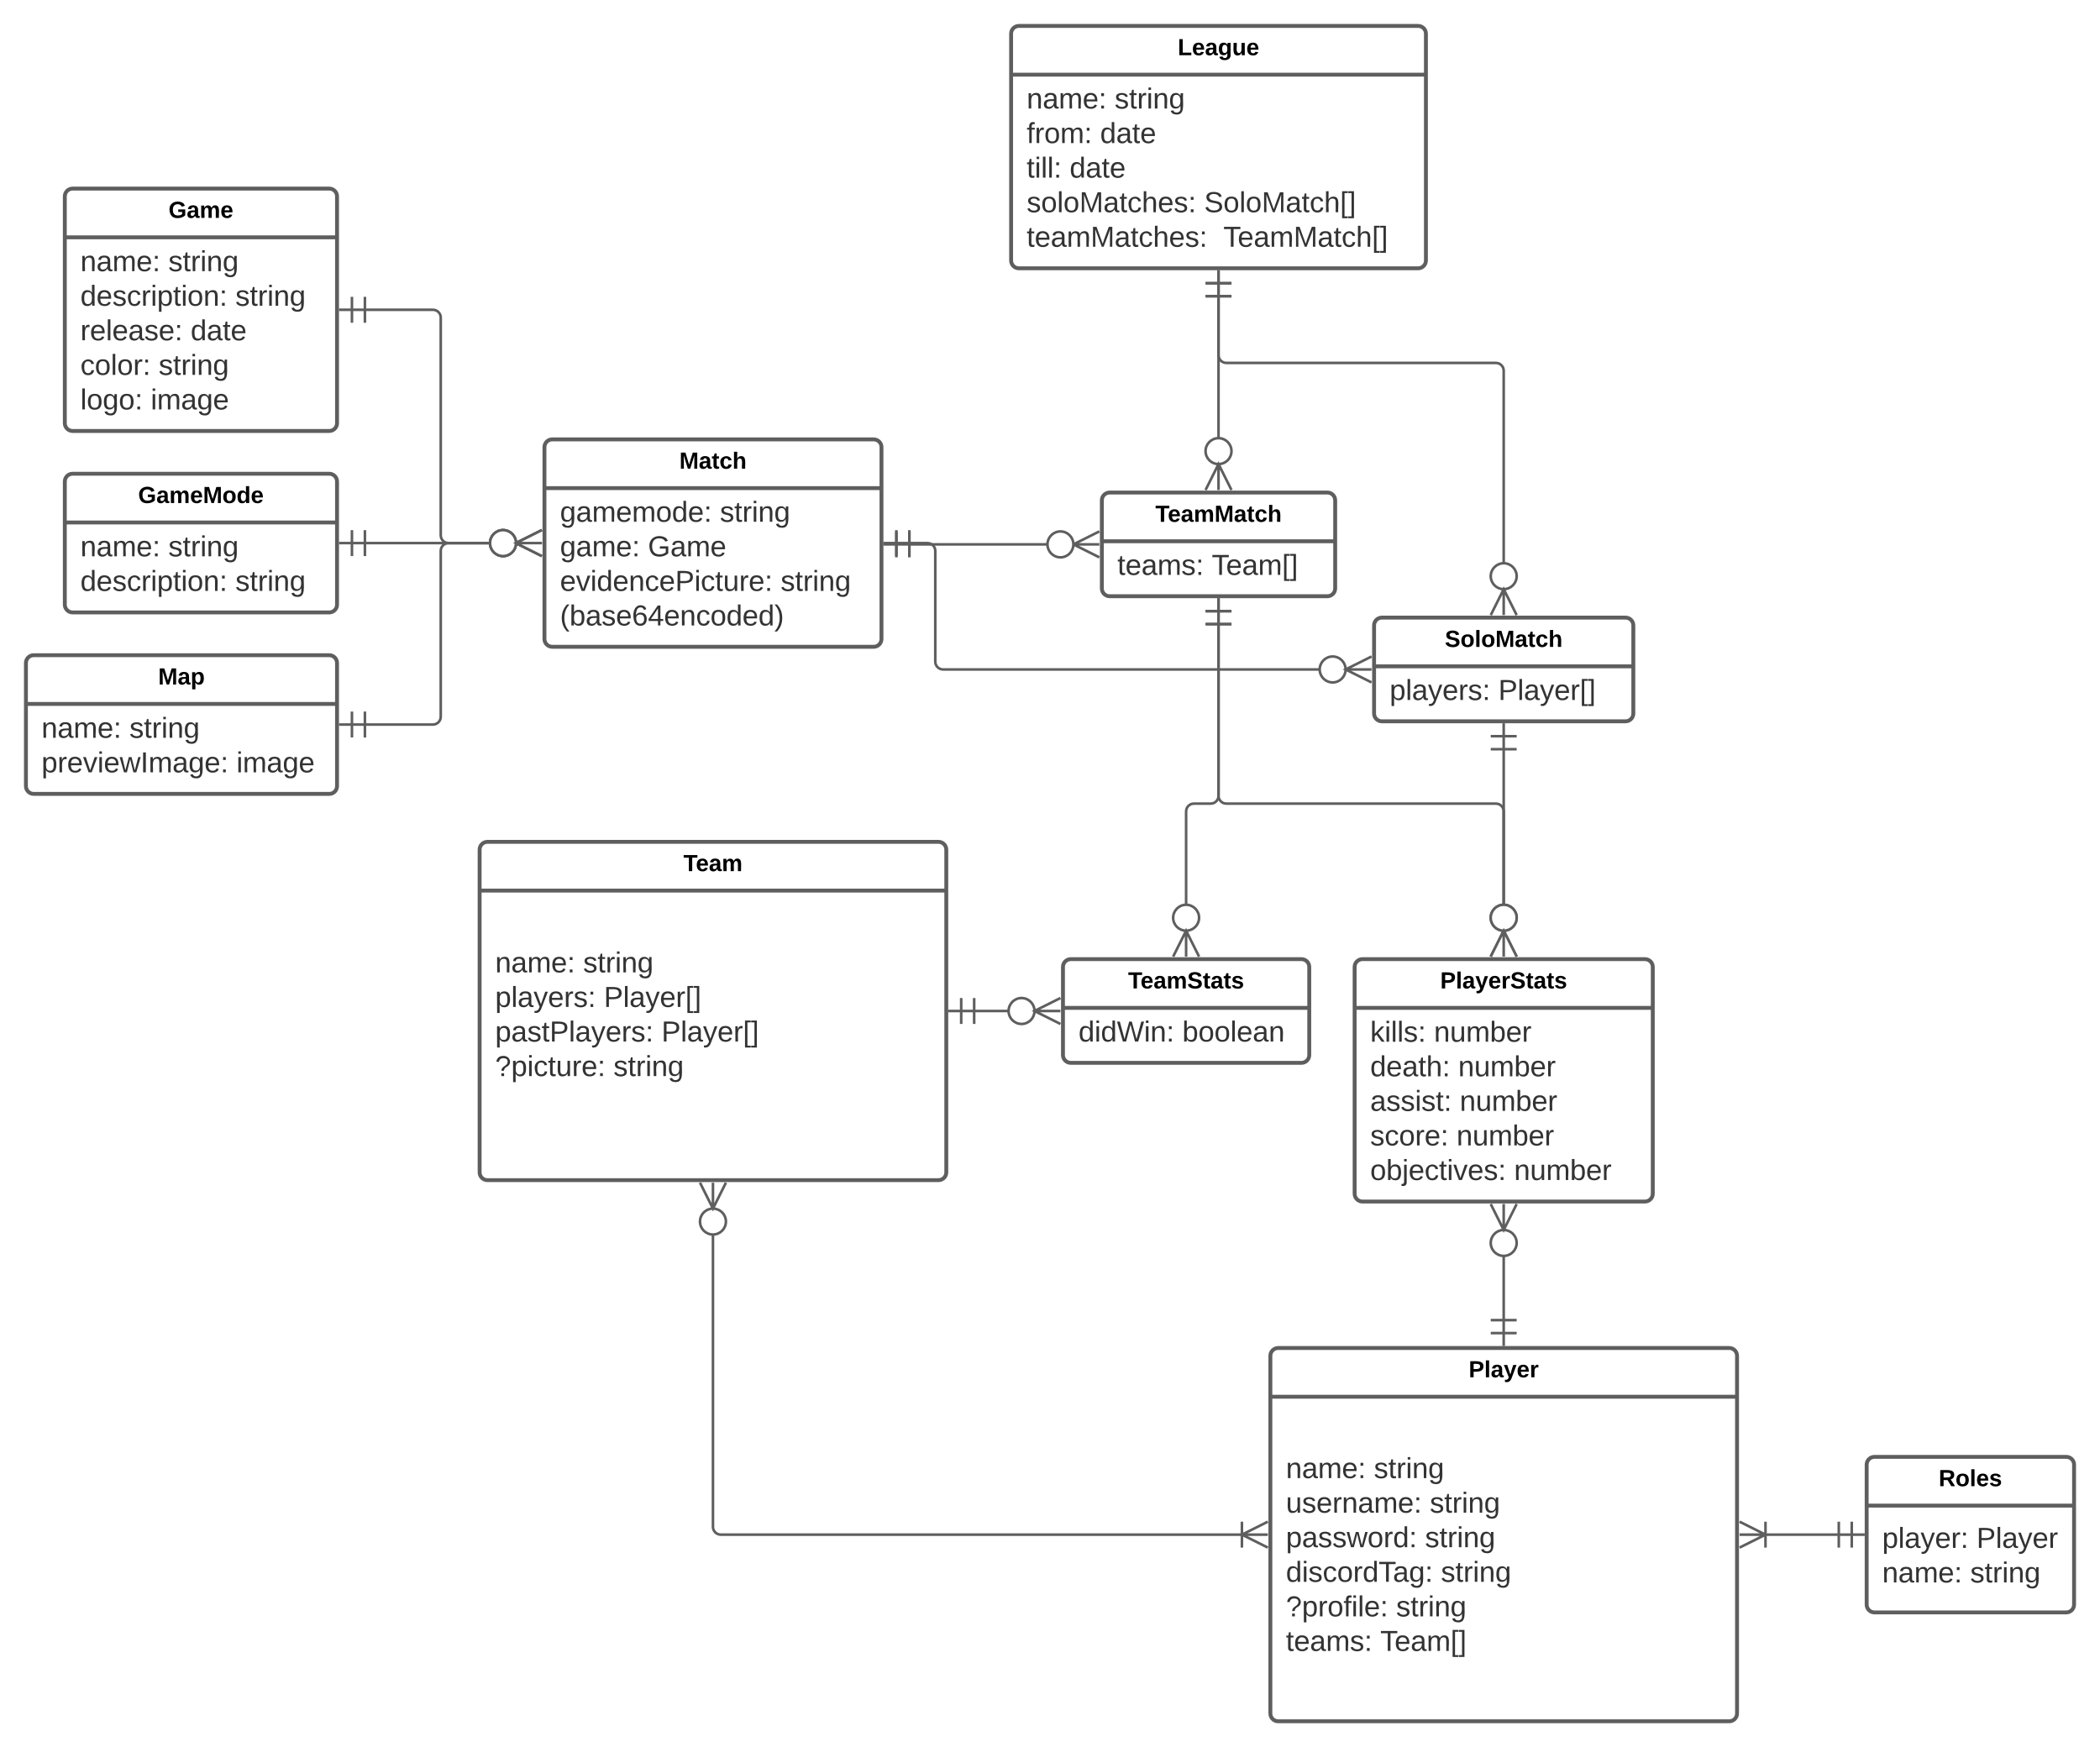 <svg xmlns="http://www.w3.org/2000/svg" xmlns:xlink="http://www.w3.org/1999/xlink" xmlns:lucid="lucid" width="1620" height="1348"><g transform="translate(320 1000)" lucid:page-tab-id="0_0"><path d="M-1806.4-1259.2h3676.8v2582.4h-3676.8z" fill="#fff"/><path d="M460-974c0-3.3 2.7-6 6-6h308c3.3 0 6 2.7 6 6v175c0 3.3-2.7 6-6 6H466c-3.3 0-6-2.7-6-6z" stroke="#5e5e5e" stroke-width="3" fill="#fff"/><path d="M460-942.4h320" stroke="#5e5e5e" stroke-width="3" fill="none"/><use xlink:href="#a" transform="matrix(1,0,0,1,468,-972) translate(120.575 14.6)"/><use xlink:href="#b" transform="matrix(1,0,0,1,472,-934.4) translate(0 18.111)"/><use xlink:href="#c" transform="matrix(1,0,0,1,472,-934.4) translate(67.84 18.111)"/><use xlink:href="#d" transform="matrix(1,0,0,1,472,-934.4) translate(0 44.778)"/><use xlink:href="#e" transform="matrix(1,0,0,1,472,-934.4) translate(56.667 44.778)"/><use xlink:href="#f" transform="matrix(1,0,0,1,472,-934.4) translate(0 71.444)"/><use xlink:href="#e" transform="matrix(1,0,0,1,472,-934.4) translate(33.148 71.444)"/><use xlink:href="#g" transform="matrix(1,0,0,1,472,-934.4) translate(0 98.111)"/><use xlink:href="#h" transform="matrix(1,0,0,1,472,-934.4) translate(136.914 98.111)"/><use xlink:href="#i" transform="matrix(1,0,0,1,472,-934.4) translate(0 124.778)"/><use xlink:href="#j" transform="matrix(1,0,0,1,472,-934.4) translate(151.728 124.778)"/><path d="M-270-848.5c0-3.3 2.7-6 6-6h198c3.3 0 6 2.7 6 6v175c0 3.3-2.7 6-6 6h-198c-3.3 0-6-2.7-6-6z" stroke="#5e5e5e" stroke-width="3" fill="#fff"/><path d="M-270-816.9h210" stroke="#5e5e5e" stroke-width="3" fill="none"/><use xlink:href="#k" transform="matrix(1,0,0,1,-262,-846.5) translate(72 14.6)"/><use xlink:href="#l" transform="matrix(1,0,0,1,-258,-808.9) translate(0 18.111)"/><use xlink:href="#m" transform="matrix(1,0,0,1,-258,-808.9) translate(67.84 18.111)"/><use xlink:href="#n" transform="matrix(1,0,0,1,-258,-808.9) translate(0 44.778)"/><use xlink:href="#o" transform="matrix(1,0,0,1,-258,-808.9) translate(119.568 44.778)"/><use xlink:href="#p" transform="matrix(1,0,0,1,-258,-808.9) translate(0 71.444)"/><use xlink:href="#e" transform="matrix(1,0,0,1,-258,-808.9) translate(85.062 71.444)"/><use xlink:href="#q" transform="matrix(1,0,0,1,-258,-808.9) translate(0 98.111)"/><use xlink:href="#m" transform="matrix(1,0,0,1,-258,-808.9) translate(60.37 98.111)"/><use xlink:href="#r" transform="matrix(1,0,0,1,-258,-808.9) translate(0 124.778)"/><use xlink:href="#s" transform="matrix(1,0,0,1,-258,-808.9) translate(54.259 124.778)"/><path d="M740-517.5c0-3.3 2.7-6 6-6h188c3.3 0 6 2.7 6 6v68c0 3.3-2.7 6-6 6H746c-3.3 0-6-2.7-6-6z" stroke="#5e5e5e" stroke-width="3" fill="#fff"/><path d="M740-485.9h200" stroke="#5e5e5e" stroke-width="3" fill="none"/><use xlink:href="#t" transform="matrix(1,0,0,1,748,-515.5) translate(46.625 14.6)"/><use xlink:href="#u" transform="matrix(1,0,0,1,752,-477.9) translate(0 17.944)"/><use xlink:href="#v" transform="matrix(1,0,0,1,752,-477.9) translate(83.827 17.944)"/><path d="M660 46c0-3.3 2.7-6 6-6h348c3.3 0 6 2.7 6 6v276c0 3.3-2.7 6-6 6H666c-3.3 0-6-2.7-6-6z" stroke="#5e5e5e" stroke-width="3" fill="#fff"/><path d="M660 77.6h360" stroke="#5e5e5e" stroke-width="3" fill="none"/><use xlink:href="#w" transform="matrix(1,0,0,1,668,48) translate(145 14.6)"/><use xlink:href="#b" transform="matrix(1,0,0,1,672,85.6) translate(0 54.778)"/><use xlink:href="#c" transform="matrix(1,0,0,1,672,85.6) translate(67.84 54.778)"/><use xlink:href="#x" transform="matrix(1,0,0,1,672,85.6) translate(0 81.444)"/><use xlink:href="#c" transform="matrix(1,0,0,1,672,85.6) translate(110.988 81.444)"/><use xlink:href="#y" transform="matrix(1,0,0,1,672,85.6) translate(0 108.111)"/><use xlink:href="#c" transform="matrix(1,0,0,1,672,85.6) translate(107.284 108.111)"/><use xlink:href="#z" transform="matrix(1,0,0,1,672,85.6) translate(0 134.778)"/><use xlink:href="#c" transform="matrix(1,0,0,1,672,85.6) translate(119.568 134.778)"/><use xlink:href="#A" transform="matrix(1,0,0,1,672,85.6) translate(0 161.444)"/><use xlink:href="#c" transform="matrix(1,0,0,1,672,85.6) translate(85 161.444)"/><use xlink:href="#B" transform="matrix(1,0,0,1,672,85.6) translate(0 188.111)"/><use xlink:href="#C" transform="matrix(1,0,0,1,672,85.6) translate(72.778 188.111)"/><path d="M725-254c0-3.3 2.7-6 6-6h218c3.3 0 6 2.7 6 6v175c0 3.3-2.7 6-6 6H731c-3.3 0-6-2.7-6-6z" stroke="#5e5e5e" stroke-width="3" fill="#fff"/><path d="M725-222.4h230" stroke="#5e5e5e" stroke-width="3" fill="none"/><use xlink:href="#D" transform="matrix(1,0,0,1,733,-252) translate(58.05 14.6)"/><use xlink:href="#E" transform="matrix(1,0,0,1,737,-214.4) translate(0 18.111)"/><use xlink:href="#F" transform="matrix(1,0,0,1,737,-214.4) translate(49.198 18.111)"/><use xlink:href="#G" transform="matrix(1,0,0,1,737,-214.4) translate(0 44.778)"/><use xlink:href="#F" transform="matrix(1,0,0,1,737,-214.4) translate(67.901 44.778)"/><use xlink:href="#H" transform="matrix(1,0,0,1,737,-214.4) translate(0 71.444)"/><use xlink:href="#F" transform="matrix(1,0,0,1,737,-214.4) translate(69.074 71.444)"/><use xlink:href="#I" transform="matrix(1,0,0,1,737,-214.4) translate(0 98.111)"/><use xlink:href="#F" transform="matrix(1,0,0,1,737,-214.4) translate(66.605 98.111)"/><use xlink:href="#J" transform="matrix(1,0,0,1,737,-214.4) translate(0 124.778)"/><use xlink:href="#K" transform="matrix(1,0,0,1,737,-214.4) translate(110.988 124.778)"/><path d="M840-32.5v51" stroke="#5e5e5e" stroke-width="2" fill="none"/><path d="M850-71.05l-10 20-10-20M840-71.05v20M850-41.05c0 5.52-4.48 10-10 10s-10-4.48-10-10c0-5.53 4.48-10 10-10s10 4.47 10 10M850 28.5h-20M840 38.5v-20M850 18.5h-20" stroke="#5e5e5e" stroke-width="2" fill="#fff"/><path d="M840-300.5V-422" stroke="#5e5e5e" stroke-width="2" fill="none"/><path d="M830-261.95l10-20 10 20M840-261.95v-20M850-291.95c0 5.53-4.48 10-10 10s-10-4.47-10-10c0-5.52 4.48-10 10-10s10 4.48 10 10M830-432h20M840-442v20M830-422h20" stroke="#5e5e5e" stroke-width="2" fill="#fff"/><path d="M620-771.5v45.5c0 3.3 2.7 6 6 6h208c3.3 0 6 2.7 6 6v150" stroke="#5e5e5e" stroke-width="2" fill="none"/><path d="M610-781.5h20M620-791.5v20M610-771.5h20M830-525.45l10-20 10 20M840-525.45v-20M850-555.45c0 5.53-4.48 10-10 10s-10-4.47-10-10c0-5.52 4.48-10 10-10s10 4.48 10 10" stroke="#5e5e5e" stroke-width="2" fill="#fff"/><path d="M50-344.5c0-3.3 2.7-6 6-6h348c3.3 0 6 2.7 6 6v249c0 3.3-2.7 6-6 6H56c-3.3 0-6-2.7-6-6z" stroke="#5e5e5e" stroke-width="3" fill="#fff"/><path d="M50-312.9h360" stroke="#5e5e5e" stroke-width="3" fill="none"/><use xlink:href="#L" transform="matrix(1,0,0,1,58,-342.5) translate(149.2 14.6)"/><use xlink:href="#b" transform="matrix(1,0,0,1,62,-304.9) translate(0 55.111)"/><use xlink:href="#c" transform="matrix(1,0,0,1,62,-304.9) translate(67.84 55.111)"/><use xlink:href="#M" transform="matrix(1,0,0,1,62,-304.9) translate(0 81.778)"/><use xlink:href="#N" transform="matrix(1,0,0,1,62,-304.9) translate(83.827 81.778)"/><use xlink:href="#O" transform="matrix(1,0,0,1,62,-304.9) translate(0 108.444)"/><use xlink:href="#N" transform="matrix(1,0,0,1,62,-304.9) translate(128.272 108.444)"/><use xlink:href="#P" transform="matrix(1,0,0,1,62,-304.9) translate(0 135.111)"/><use xlink:href="#c" transform="matrix(1,0,0,1,62,-304.9) translate(91.235 135.111)"/><use xlink:href="#Q" transform="matrix(1,0,0,1,62,-304.9) translate(0 161.778)"/><path d="M500-254c0-3.3 2.7-6 6-6h178c3.3 0 6 2.7 6 6v68c0 3.3-2.7 6-6 6H506c-3.3 0-6-2.7-6-6z" stroke="#5e5e5e" stroke-width="3" fill="#fff"/><path d="M500-222.4h190" stroke="#5e5e5e" stroke-width="3" fill="none"/><use xlink:href="#R" transform="matrix(1,0,0,1,508,-252) translate(42.25 14.6)"/><use xlink:href="#S" transform="matrix(1,0,0,1,512,-214.4) translate(0 17.944)"/><use xlink:href="#T" transform="matrix(1,0,0,1,512,-214.4) translate(80.062 17.944)"/><path d="M530-614c0-3.3 2.7-6 6-6h168c3.3 0 6 2.7 6 6v68c0 3.3-2.7 6-6 6H536c-3.3 0-6-2.7-6-6z" stroke="#5e5e5e" stroke-width="3" fill="#fff"/><path d="M530-582.4h180" stroke="#5e5e5e" stroke-width="3" fill="none"/><use xlink:href="#U" transform="matrix(1,0,0,1,538,-612) translate(33.275 14.6)"/><use xlink:href="#V" transform="matrix(1,0,0,1,542,-574.4) translate(0 17.944)"/><use xlink:href="#W" transform="matrix(1,0,0,1,542,-574.4) translate(72.778 17.944)"/><path d="M620-771.5v111" stroke="#5e5e5e" stroke-width="2" fill="none"/><path d="M610-781.5h20M620-791.5v20M610-771.5h20M610-621.95l10-20 10 20M620-621.95v-20M630-651.95c0 5.53-4.48 10-10 10s-10-4.47-10-10c0-5.52 4.48-10 10-10s10 4.48 10 10" stroke="#5e5e5e" stroke-width="2" fill="#fff"/><path d="M1120 130c0-3.3 2.7-6 6-6h148c3.3 0 6 2.7 6 6v108c0 3.3-2.7 6-6 6h-148c-3.3 0-6-2.7-6-6z" stroke="#5e5e5e" stroke-width="3" fill="#fff"/><path d="M1120 161.6h160" stroke="#5e5e5e" stroke-width="3" fill="none"/><use xlink:href="#X" transform="matrix(1,0,0,1,1128,132) translate(47.55 14.6)"/><use xlink:href="#Y" transform="matrix(1,0,0,1,1132,169.6) translate(0 24.611)"/><use xlink:href="#Z" transform="matrix(1,0,0,1,1132,169.6) translate(72.716 24.611)"/><use xlink:href="#b" transform="matrix(1,0,0,1,1132,169.6) translate(0 51.278)"/><use xlink:href="#aa" transform="matrix(1,0,0,1,1132,169.6) translate(67.84 51.278)"/><path d="M1041.5 184h57" stroke="#5e5e5e" stroke-width="2" fill="none"/><path d="M1021.95 174l20 10-20 10M1021.95 184h20M1041.95 194v-20M1108.5 174v20M1118.5 184h-20M1098.5 174v20" stroke="#5e5e5e" stroke-width="2" fill="#fff"/><path d="M230-49v227c0 3.3 2.7 6 6 6h402.5" stroke="#5e5e5e" stroke-width="2" fill="none"/><path d="M240-87.55l-10 20-10-20M230-87.55v20M240-57.55c0 5.52-4.48 10-10 10s-10-4.48-10-10c0-5.53 4.48-10 10-10s10 4.47 10 10M658.05 194l-20-10 20-10M658.05 184h-20M638.05 174v20" stroke="#5e5e5e" stroke-width="2" fill="#fff"/><path d="M620-518.5V-386c0 3.3-2.7 6-6 6h-13c-3.3 0-6 2.7-6 6v73.5" stroke="#5e5e5e" stroke-width="2" fill="none"/><path d="M610-528.5h20M620-538.5v20M610-518.5h20M585-261.95l10-20 10 20M595-261.95v-20M605-291.95c0 5.53-4.48 10-10 10s-10-4.47-10-10c0-5.52 4.48-10 10-10s10 4.48 10 10" stroke="#5e5e5e" stroke-width="2" fill="#fff"/><path d="M459.5-220h-28" stroke="#5e5e5e" stroke-width="2" fill="none"/><path d="M498.05-210l-20-10 20-10M498.05-220h-20M478.05-220c0 5.52-4.47 10-10 10-5.52 0-10-4.48-10-10s4.48-10 10-10c5.53 0 10 4.48 10 10M421.5-210v-20M411.5-220h20M431.5-210v-20" stroke="#5e5e5e" stroke-width="2" fill="#fff"/><path d="M840-300.5V-374c0-3.3-2.7-6-6-6H626c-3.3 0-6-2.7-6-6v-132.5" stroke="#5e5e5e" stroke-width="2" fill="none"/><path d="M830-261.95l10-20 10 20M840-261.95v-20M850-291.95c0 5.53-4.48 10-10 10s-10-4.47-10-10c0-5.52 4.48-10 10-10s10 4.48 10 10M610-528.5h20M620-538.5v20M610-518.5h20" stroke="#5e5e5e" stroke-width="2" fill="#fff"/><path d="M-270-628.5c0-3.3 2.7-6 6-6h198c3.3 0 6 2.7 6 6v95c0 3.3-2.7 6-6 6h-198c-3.3 0-6-2.7-6-6z" stroke="#5e5e5e" stroke-width="3" fill="#fff"/><path d="M-270-596.9h210" stroke="#5e5e5e" stroke-width="3" fill="none"/><g><use xlink:href="#ab" transform="matrix(1,0,0,1,-262,-626.5) translate(48.575 14.6)"/></g><g><use xlink:href="#l" transform="matrix(1,0,0,1,-258,-588.9) translate(0 18.111)"/><use xlink:href="#o" transform="matrix(1,0,0,1,-258,-588.9) translate(67.84 18.111)"/><use xlink:href="#ac" transform="matrix(1,0,0,1,-258,-588.9) translate(0 44.778)"/><use xlink:href="#ad" transform="matrix(1,0,0,1,-258,-588.9) translate(119.568 44.778)"/></g><path d="M-300-488.5c0-3.3 2.7-6 6-6h228c3.3 0 6 2.7 6 6v95c0 3.3-2.7 6-6 6h-228c-3.3 0-6-2.7-6-6z" stroke="#5e5e5e" stroke-width="3" fill="#fff"/><path d="M-300-456.9h240" stroke="#5e5e5e" stroke-width="3" fill="none"/><g><use xlink:href="#ae" transform="matrix(1,0,0,1,-292,-486.5) translate(94.05 14.6)"/></g><g><use xlink:href="#l" transform="matrix(1,0,0,1,-288,-448.9) translate(0 18.111)"/><use xlink:href="#o" transform="matrix(1,0,0,1,-288,-448.9) translate(67.84 18.111)"/><use xlink:href="#af" transform="matrix(1,0,0,1,-288,-448.9) translate(0 44.778)"/><use xlink:href="#s" transform="matrix(1,0,0,1,-288,-448.9) translate(150.37 44.778)"/></g><path d="M100-655c0-3.3 2.7-6 6-6h248c3.3 0 6 2.7 6 6v148c0 3.3-2.7 6-6 6H106c-3.3 0-6-2.7-6-6z" stroke="#5e5e5e" stroke-width="3" fill="#fff"/><path d="M100-623.4h260" stroke="#5e5e5e" stroke-width="3" fill="none"/><g><use xlink:href="#ag" transform="matrix(1,0,0,1,108,-653) translate(96.075 14.6)"/></g><g><use xlink:href="#ah" transform="matrix(1,0,0,1,112,-615.4) translate(0 17.944)"/><use xlink:href="#o" transform="matrix(1,0,0,1,112,-615.4) translate(123.333 17.944)"/><use xlink:href="#ai" transform="matrix(1,0,0,1,112,-615.4) translate(0 44.611)"/><use xlink:href="#aj" transform="matrix(1,0,0,1,112,-615.4) translate(67.84 44.611)"/><use xlink:href="#ak" transform="matrix(1,0,0,1,112,-615.4) translate(0 71.278)"/><use xlink:href="#al" transform="matrix(1,0,0,1,112,-615.4) translate(170.185 71.278)"/><use xlink:href="#am" transform="matrix(1,0,0,1,112,-615.4) translate(0 97.944)"/></g><path d="M381.5-581h14c3.3 0 6 2.7 6 6v85.5c0 3.3 2.7 6 6 6h292" stroke="#5e5e5e" stroke-width="2" fill="none"/><path d="M371.5-571v-20M361.5-581h20M381.5-571v-20M738.05-473.5l-20-10 20-10M738.05-483.5h-20M718.05-483.5c0 5.52-4.47 10-10 10-5.52 0-10-4.48-10-10s4.48-10 10-10c5.53 0 10 4.48 10 10" stroke="#5e5e5e" stroke-width="2" fill="#fff"/><path d="M381.5-580h108" stroke="#5e5e5e" stroke-width="2" fill="none"/><path d="M371.5-570v-20M361.5-580h20M381.5-570v-20M528.05-570l-20-10 20-10M528.05-580h-20" stroke="#5e5e5e" stroke-width="2" fill="#fff"/><path d="M508.05-580c0 5.52-4.47 10-10 10-5.52 0-10-4.48-10-10s4.48-10 10-10c5.53 0 10 4.48 10 10" stroke="#5e5e5e" stroke-width="2" fill="#fff"/><path d="M-38.5-761H14c3.3 0 6 2.7 6 6v168c0 3.3 2.7 6 6 6h33.5" stroke="#5e5e5e" stroke-width="2" fill="none"/><path d="M-48.5-751v-20M-58.5-761h20M-38.5-751v-20M98.05-571l-20-10 20-10M98.05-581h-20M78.05-581c0 5.52-4.47 10-10 10-5.52 0-10-4.48-10-10s4.48-10 10-10c5.53 0 10 4.48 10 10" stroke="#5e5e5e" stroke-width="2" fill="#fff"/><path d="M-38.5-581h98" stroke="#5e5e5e" stroke-width="2" fill="none"/><path d="M-48.5-571v-20M-58.5-581h20M-38.5-571v-20M98.05-571l-20-10 20-10M98.05-581h-20M78.05-581c0 5.52-4.47 10-10 10-5.52 0-10-4.48-10-10s4.48-10 10-10c5.53 0 10 4.48 10 10" stroke="#5e5e5e" stroke-width="2" fill="#fff"/><path d="M-38.5-441H14c3.3 0 6-2.7 6-6v-128c0-3.3 2.7-6 6-6h33.5" stroke="#5e5e5e" stroke-width="2" fill="none"/><path d="M-48.5-431v-20M-58.5-441h20M-38.5-431v-20M98.05-571l-20-10 20-10M98.05-581h-20M78.05-581c0 5.52-4.47 10-10 10-5.52 0-10-4.48-10-10s4.48-10 10-10c5.53 0 10 4.48 10 10" stroke="#5e5e5e" stroke-width="2" fill="#fff"/><defs><path d="M24 0v-248h52v208h133V0H24" id="an"/><path d="M185-48c-13 30-37 53-82 52C43 2 14-33 14-96s30-98 90-98c62 0 83 45 84 108H66c0 31 8 55 39 56 18 0 30-7 34-22zm-45-69c5-46-57-63-70-21-2 6-4 13-4 21h74" id="ao"/><path d="M133-34C117-15 103 5 69 4 32 3 11-16 11-54c-1-60 55-63 116-61 1-26-3-47-28-47-18 1-26 9-28 27l-52-2c7-38 36-58 82-57s74 22 75 68l1 82c-1 14 12 18 25 15v27c-30 8-71 5-69-32zm-48 3c29 0 43-24 42-57-32 0-66-3-65 30 0 17 8 27 23 27" id="ap"/><path d="M195-6C206 82 75 100 31 46c-4-6-6-13-8-21l49-6c3 16 16 24 34 25 40 0 42-37 40-79-11 22-30 35-61 35-53 0-70-43-70-97 0-56 18-96 73-97 30 0 46 14 59 34l2-30h47zm-90-29c32 0 41-27 41-63 0-35-9-62-40-62-32 0-39 29-40 63 0 36 9 62 39 62" id="aq"/><path d="M85 4C-2 5 27-109 22-190h50c7 57-23 150 33 157 60-5 35-97 40-157h50l1 190h-47c-2-12 1-28-3-38-12 25-28 42-61 42" id="ar"/><g id="a"><use transform="matrix(0.05,0,0,0.05,0,0)" xlink:href="#an"/><use transform="matrix(0.05,0,0,0.05,10.95,0)" xlink:href="#ao"/><use transform="matrix(0.05,0,0,0.05,20.95,0)" xlink:href="#ap"/><use transform="matrix(0.05,0,0,0.05,30.95,0)" xlink:href="#aq"/><use transform="matrix(0.05,0,0,0.05,41.9,0)" xlink:href="#ar"/><use transform="matrix(0.05,0,0,0.05,52.85,0)" xlink:href="#ao"/></g><path fill="#333" d="M117-194c89-4 53 116 60 194h-32v-121c0-31-8-49-39-48C34-167 62-67 57 0H25l-1-190h30c1 10-1 24 2 32 11-22 29-35 61-36" id="as"/><path fill="#333" d="M141-36C126-15 110 5 73 4 37 3 15-17 15-53c-1-64 63-63 125-63 3-35-9-54-41-54-24 1-41 7-42 31l-33-3c5-37 33-52 76-52 45 0 72 20 72 64v82c-1 20 7 32 28 27v20c-31 9-61-2-59-35zM48-53c0 20 12 33 32 33 41-3 63-29 60-74-43 2-92-5-92 41" id="at"/><path fill="#333" d="M210-169c-67 3-38 105-44 169h-31v-121c0-29-5-50-35-48C34-165 62-65 56 0H25l-1-190h30c1 10-1 24 2 32 10-44 99-50 107 0 11-21 27-35 58-36 85-2 47 119 55 194h-31v-121c0-29-5-49-35-48" id="au"/><path fill="#333" d="M100-194c63 0 86 42 84 106H49c0 40 14 67 53 68 26 1 43-12 49-29l28 8c-11 28-37 45-77 45C44 4 14-33 15-96c1-61 26-98 85-98zm52 81c6-60-76-77-97-28-3 7-6 17-6 28h103" id="av"/><path fill="#333" d="M33-154v-36h34v36H33zM33 0v-36h34V0H33" id="aw"/><g id="b"><use transform="matrix(0.062,0,0,0.062,0,0)" xlink:href="#as"/><use transform="matrix(0.062,0,0,0.062,12.346,0)" xlink:href="#at"/><use transform="matrix(0.062,0,0,0.062,24.691,0)" xlink:href="#au"/><use transform="matrix(0.062,0,0,0.062,43.148,0)" xlink:href="#av"/><use transform="matrix(0.062,0,0,0.062,55.494,0)" xlink:href="#aw"/></g><path fill="#333" d="M135-143c-3-34-86-38-87 0 15 53 115 12 119 90S17 21 10-45l28-5c4 36 97 45 98 0-10-56-113-15-118-90-4-57 82-63 122-42 12 7 21 19 24 35" id="ax"/><path fill="#333" d="M59-47c-2 24 18 29 38 22v24C64 9 27 4 27-40v-127H5v-23h24l9-43h21v43h35v23H59v120" id="ay"/><path fill="#333" d="M114-163C36-179 61-72 57 0H25l-1-190h30c1 12-1 29 2 39 6-27 23-49 58-41v29" id="az"/><path fill="#333" d="M24-231v-30h32v30H24zM24 0v-190h32V0H24" id="aA"/><path fill="#333" d="M177-190C167-65 218 103 67 71c-23-6-38-20-44-43l32-5c15 47 100 32 89-28v-30C133-14 115 1 83 1 29 1 15-40 15-95c0-56 16-97 71-98 29-1 48 16 59 35 1-10 0-23 2-32h30zM94-22c36 0 50-32 50-73 0-42-14-75-50-75-39 0-46 34-46 75s6 73 46 73" id="aB"/><g id="c"><use transform="matrix(0.062,0,0,0.062,0,0)" xlink:href="#ax"/><use transform="matrix(0.062,0,0,0.062,11.111,0)" xlink:href="#ay"/><use transform="matrix(0.062,0,0,0.062,17.284,0)" xlink:href="#az"/><use transform="matrix(0.062,0,0,0.062,24.63,0)" xlink:href="#aA"/><use transform="matrix(0.062,0,0,0.062,29.506,0)" xlink:href="#as"/><use transform="matrix(0.062,0,0,0.062,41.852,0)" xlink:href="#aB"/></g><path fill="#333" d="M101-234c-31-9-42 10-38 44h38v23H63V0H32v-167H5v-23h27c-7-52 17-82 69-68v24" id="aC"/><path fill="#333" d="M100-194c62-1 85 37 85 99 1 63-27 99-86 99S16-35 15-95c0-66 28-99 85-99zM99-20c44 1 53-31 53-75 0-43-8-75-51-75s-53 32-53 75 10 74 51 75" id="aD"/><g id="d"><use transform="matrix(0.062,0,0,0.062,0,0)" xlink:href="#aC"/><use transform="matrix(0.062,0,0,0.062,6.173,0)" xlink:href="#az"/><use transform="matrix(0.062,0,0,0.062,13.519,0)" xlink:href="#aD"/><use transform="matrix(0.062,0,0,0.062,25.864,0)" xlink:href="#au"/><use transform="matrix(0.062,0,0,0.062,44.321,0)" xlink:href="#aw"/></g><path fill="#333" d="M85-194c31 0 48 13 60 33l-1-100h32l1 261h-30c-2-10 0-23-3-31C134-8 116 4 85 4 32 4 16-35 15-94c0-66 23-100 70-100zm9 24c-40 0-46 34-46 75 0 40 6 74 45 74 42 0 51-32 51-76 0-42-9-74-50-73" id="aE"/><g id="e"><use transform="matrix(0.062,0,0,0.062,0,0)" xlink:href="#aE"/><use transform="matrix(0.062,0,0,0.062,12.346,0)" xlink:href="#at"/><use transform="matrix(0.062,0,0,0.062,24.691,0)" xlink:href="#ay"/><use transform="matrix(0.062,0,0,0.062,30.864,0)" xlink:href="#av"/></g><path fill="#333" d="M24 0v-261h32V0H24" id="aF"/><g id="f"><use transform="matrix(0.062,0,0,0.062,0,0)" xlink:href="#ay"/><use transform="matrix(0.062,0,0,0.062,6.173,0)" xlink:href="#aA"/><use transform="matrix(0.062,0,0,0.062,11.049,0)" xlink:href="#aF"/><use transform="matrix(0.062,0,0,0.062,15.926,0)" xlink:href="#aF"/><use transform="matrix(0.062,0,0,0.062,20.802,0)" xlink:href="#aw"/></g><path fill="#333" d="M240 0l2-218c-23 76-54 145-80 218h-23L58-218 59 0H30v-248h44l77 211c21-75 51-140 76-211h43V0h-30" id="aG"/><path fill="#333" d="M96-169c-40 0-48 33-48 73s9 75 48 75c24 0 41-14 43-38l32 2c-6 37-31 61-74 61-59 0-76-41-82-99-10-93 101-131 147-64 4 7 5 14 7 22l-32 3c-4-21-16-35-41-35" id="aH"/><path fill="#333" d="M106-169C34-169 62-67 57 0H25v-261h32l-1 103c12-21 28-36 61-36 89 0 53 116 60 194h-32v-121c2-32-8-49-39-48" id="aI"/><g id="g"><use transform="matrix(0.062,0,0,0.062,0,0)" xlink:href="#ax"/><use transform="matrix(0.062,0,0,0.062,11.111,0)" xlink:href="#aD"/><use transform="matrix(0.062,0,0,0.062,23.457,0)" xlink:href="#aF"/><use transform="matrix(0.062,0,0,0.062,28.333,0)" xlink:href="#aD"/><use transform="matrix(0.062,0,0,0.062,40.679,0)" xlink:href="#aG"/><use transform="matrix(0.062,0,0,0.062,59.136,0)" xlink:href="#at"/><use transform="matrix(0.062,0,0,0.062,71.481,0)" xlink:href="#ay"/><use transform="matrix(0.062,0,0,0.062,77.654,0)" xlink:href="#aH"/><use transform="matrix(0.062,0,0,0.062,88.765,0)" xlink:href="#aI"/><use transform="matrix(0.062,0,0,0.062,101.111,0)" xlink:href="#av"/><use transform="matrix(0.062,0,0,0.062,113.457,0)" xlink:href="#ax"/><use transform="matrix(0.062,0,0,0.062,124.568,0)" xlink:href="#aw"/></g><path fill="#333" d="M185-189c-5-48-123-54-124 2 14 75 158 14 163 119 3 78-121 87-175 55-17-10-28-26-33-46l33-7c5 56 141 63 141-1 0-78-155-14-162-118-5-82 145-84 179-34 5 7 8 16 11 25" id="aJ"/><path fill="#333" d="M26 75v-336h71v23H56V52h41v23H26" id="aK"/><path fill="#333" d="M3 75V52h41v-290H3v-23h71V75H3" id="aL"/><g id="h"><use transform="matrix(0.062,0,0,0.062,0,0)" xlink:href="#aJ"/><use transform="matrix(0.062,0,0,0.062,14.815,0)" xlink:href="#aD"/><use transform="matrix(0.062,0,0,0.062,27.16,0)" xlink:href="#aF"/><use transform="matrix(0.062,0,0,0.062,32.037,0)" xlink:href="#aD"/><use transform="matrix(0.062,0,0,0.062,44.383,0)" xlink:href="#aG"/><use transform="matrix(0.062,0,0,0.062,62.84,0)" xlink:href="#at"/><use transform="matrix(0.062,0,0,0.062,75.185,0)" xlink:href="#ay"/><use transform="matrix(0.062,0,0,0.062,81.358,0)" xlink:href="#aH"/><use transform="matrix(0.062,0,0,0.062,92.469,0)" xlink:href="#aI"/><use transform="matrix(0.062,0,0,0.062,104.815,0)" xlink:href="#aK"/><use transform="matrix(0.062,0,0,0.062,110.988,0)" xlink:href="#aL"/></g><g id="i"><use transform="matrix(0.062,0,0,0.062,0,0)" xlink:href="#ay"/><use transform="matrix(0.062,0,0,0.062,6.173,0)" xlink:href="#av"/><use transform="matrix(0.062,0,0,0.062,18.519,0)" xlink:href="#at"/><use transform="matrix(0.062,0,0,0.062,30.864,0)" xlink:href="#au"/><use transform="matrix(0.062,0,0,0.062,49.321,0)" xlink:href="#aG"/><use transform="matrix(0.062,0,0,0.062,67.778,0)" xlink:href="#at"/><use transform="matrix(0.062,0,0,0.062,80.123,0)" xlink:href="#ay"/><use transform="matrix(0.062,0,0,0.062,86.296,0)" xlink:href="#aH"/><use transform="matrix(0.062,0,0,0.062,97.407,0)" xlink:href="#aI"/><use transform="matrix(0.062,0,0,0.062,109.753,0)" xlink:href="#av"/><use transform="matrix(0.062,0,0,0.062,122.099,0)" xlink:href="#ax"/><use transform="matrix(0.062,0,0,0.062,133.21,0)" xlink:href="#aw"/></g><path fill="#333" d="M127-220V0H93v-220H8v-28h204v28h-85" id="aM"/><g id="j"><use transform="matrix(0.062,0,0,0.062,0,0)" xlink:href="#aM"/><use transform="matrix(0.062,0,0,0.062,11.049,0)" xlink:href="#av"/><use transform="matrix(0.062,0,0,0.062,23.395,0)" xlink:href="#at"/><use transform="matrix(0.062,0,0,0.062,35.741,0)" xlink:href="#au"/><use transform="matrix(0.062,0,0,0.062,54.198,0)" xlink:href="#aG"/><use transform="matrix(0.062,0,0,0.062,72.654,0)" xlink:href="#at"/><use transform="matrix(0.062,0,0,0.062,85,0)" xlink:href="#ay"/><use transform="matrix(0.062,0,0,0.062,91.173,0)" xlink:href="#aH"/><use transform="matrix(0.062,0,0,0.062,102.284,0)" xlink:href="#aI"/><use transform="matrix(0.062,0,0,0.062,114.63,0)" xlink:href="#aK"/><use transform="matrix(0.062,0,0,0.062,120.802,0)" xlink:href="#aL"/></g><path d="M67-125c0 54 23 88 75 88 28 0 53-7 68-21v-34h-60v-39h108v91C232-14 192 4 140 4 58 4 20-42 15-125 8-236 126-280 215-234c19 10 29 26 37 47l-47 15c-11-23-29-39-63-39-53 1-75 33-75 86" id="aN"/><path d="M220-157c-53 9-28 100-34 157h-49v-107c1-27-5-49-29-50C55-147 81-57 75 0H25l-1-190h47c2 12-1 28 3 38 10-53 101-56 108 0 13-22 24-43 59-42 82 1 51 116 57 194h-49v-107c-1-25-5-48-29-50" id="aO"/><g id="k"><use transform="matrix(0.05,0,0,0.05,0,0)" xlink:href="#aN"/><use transform="matrix(0.05,0,0,0.05,14,0)" xlink:href="#ap"/><use transform="matrix(0.05,0,0,0.05,24,0)" xlink:href="#aO"/><use transform="matrix(0.05,0,0,0.05,40,0)" xlink:href="#ao"/></g><g id="l"><use transform="matrix(0.062,0,0,0.062,0,0)" xlink:href="#as"/><use transform="matrix(0.062,0,0,0.062,12.346,0)" xlink:href="#at"/><use transform="matrix(0.062,0,0,0.062,24.691,0)" xlink:href="#au"/><use transform="matrix(0.062,0,0,0.062,43.148,0)" xlink:href="#av"/><use transform="matrix(0.062,0,0,0.062,55.494,0)" xlink:href="#aw"/></g><g id="m"><use transform="matrix(0.062,0,0,0.062,0,0)" xlink:href="#ax"/><use transform="matrix(0.062,0,0,0.062,11.111,0)" xlink:href="#ay"/><use transform="matrix(0.062,0,0,0.062,17.284,0)" xlink:href="#az"/><use transform="matrix(0.062,0,0,0.062,24.63,0)" xlink:href="#aA"/><use transform="matrix(0.062,0,0,0.062,29.506,0)" xlink:href="#as"/><use transform="matrix(0.062,0,0,0.062,41.852,0)" xlink:href="#aB"/></g><path fill="#333" d="M115-194c55 1 70 41 70 98S169 2 115 4C84 4 66-9 55-30l1 105H24l-1-265h31l2 30c10-21 28-34 59-34zm-8 174c40 0 45-34 45-75s-6-73-45-74c-42 0-51 32-51 76 0 43 10 73 51 73" id="aP"/><g id="n"><use transform="matrix(0.062,0,0,0.062,0,0)" xlink:href="#aE"/><use transform="matrix(0.062,0,0,0.062,12.346,0)" xlink:href="#av"/><use transform="matrix(0.062,0,0,0.062,24.691,0)" xlink:href="#ax"/><use transform="matrix(0.062,0,0,0.062,35.802,0)" xlink:href="#aH"/><use transform="matrix(0.062,0,0,0.062,46.914,0)" xlink:href="#az"/><use transform="matrix(0.062,0,0,0.062,54.259,0)" xlink:href="#aA"/><use transform="matrix(0.062,0,0,0.062,59.136,0)" xlink:href="#aP"/><use transform="matrix(0.062,0,0,0.062,71.481,0)" xlink:href="#ay"/><use transform="matrix(0.062,0,0,0.062,77.654,0)" xlink:href="#aA"/><use transform="matrix(0.062,0,0,0.062,82.531,0)" xlink:href="#aD"/><use transform="matrix(0.062,0,0,0.062,94.877,0)" xlink:href="#as"/><use transform="matrix(0.062,0,0,0.062,107.222,0)" xlink:href="#aw"/></g><g id="o"><use transform="matrix(0.062,0,0,0.062,0,0)" xlink:href="#ax"/><use transform="matrix(0.062,0,0,0.062,11.111,0)" xlink:href="#ay"/><use transform="matrix(0.062,0,0,0.062,17.284,0)" xlink:href="#az"/><use transform="matrix(0.062,0,0,0.062,24.63,0)" xlink:href="#aA"/><use transform="matrix(0.062,0,0,0.062,29.506,0)" xlink:href="#as"/><use transform="matrix(0.062,0,0,0.062,41.852,0)" xlink:href="#aB"/></g><g id="p"><use transform="matrix(0.062,0,0,0.062,0,0)" xlink:href="#az"/><use transform="matrix(0.062,0,0,0.062,7.346,0)" xlink:href="#av"/><use transform="matrix(0.062,0,0,0.062,19.691,0)" xlink:href="#aF"/><use transform="matrix(0.062,0,0,0.062,24.568,0)" xlink:href="#av"/><use transform="matrix(0.062,0,0,0.062,36.914,0)" xlink:href="#at"/><use transform="matrix(0.062,0,0,0.062,49.259,0)" xlink:href="#ax"/><use transform="matrix(0.062,0,0,0.062,60.37,0)" xlink:href="#av"/><use transform="matrix(0.062,0,0,0.062,72.716,0)" xlink:href="#aw"/></g><g id="q"><use transform="matrix(0.062,0,0,0.062,0,0)" xlink:href="#aH"/><use transform="matrix(0.062,0,0,0.062,11.111,0)" xlink:href="#aD"/><use transform="matrix(0.062,0,0,0.062,23.457,0)" xlink:href="#aF"/><use transform="matrix(0.062,0,0,0.062,28.333,0)" xlink:href="#aD"/><use transform="matrix(0.062,0,0,0.062,40.679,0)" xlink:href="#az"/><use transform="matrix(0.062,0,0,0.062,48.025,0)" xlink:href="#aw"/></g><g id="r"><use transform="matrix(0.062,0,0,0.062,0,0)" xlink:href="#aF"/><use transform="matrix(0.062,0,0,0.062,4.877,0)" xlink:href="#aD"/><use transform="matrix(0.062,0,0,0.062,17.222,0)" xlink:href="#aB"/><use transform="matrix(0.062,0,0,0.062,29.568,0)" xlink:href="#aD"/><use transform="matrix(0.062,0,0,0.062,41.914,0)" xlink:href="#aw"/></g><g id="s"><use transform="matrix(0.062,0,0,0.062,0,0)" xlink:href="#aA"/><use transform="matrix(0.062,0,0,0.062,4.877,0)" xlink:href="#au"/><use transform="matrix(0.062,0,0,0.062,23.333,0)" xlink:href="#at"/><use transform="matrix(0.062,0,0,0.062,35.679,0)" xlink:href="#aB"/><use transform="matrix(0.062,0,0,0.062,48.025,0)" xlink:href="#av"/></g><path d="M169-182c-1-43-94-46-97-3 18 66 151 10 154 114 3 95-165 93-204 36-6-8-10-19-12-30l50-8c3 46 112 56 116 5-17-69-150-10-154-114-4-87 153-88 188-35 5 8 8 18 10 28" id="aQ"/><path d="M110-194c64 0 96 36 96 99 0 64-35 99-97 99-61 0-95-36-95-99 0-62 34-99 96-99zm-1 164c35 0 45-28 45-65 0-40-10-65-43-65-34 0-45 26-45 65 0 36 10 65 43 65" id="aR"/><path d="M25 0v-261h50V0H25" id="aS"/><path d="M230 0l2-204L168 0h-37L68-204 70 0H24v-248h70l56 185 57-185h69V0h-46" id="aT"/><path d="M115-3C79 11 28 4 28-45v-112H4v-33h27l15-45h31v45h36v33H77v99c-1 23 16 31 38 25v30" id="aU"/><path d="M190-63c-7 42-38 67-86 67-59 0-84-38-90-98-12-110 154-137 174-36l-49 2c-2-19-15-32-35-32-30 0-35 28-38 64-6 74 65 87 74 30" id="aV"/><path d="M114-157C55-157 80-60 75 0H25v-261h50l-1 109c12-26 28-41 61-42 86-1 58 113 63 194h-50c-7-57 23-157-34-157" id="aW"/><g id="t"><use transform="matrix(0.05,0,0,0.05,0,0)" xlink:href="#aQ"/><use transform="matrix(0.05,0,0,0.05,12,0)" xlink:href="#aR"/><use transform="matrix(0.05,0,0,0.05,22.95,0)" xlink:href="#aS"/><use transform="matrix(0.05,0,0,0.05,27.95,0)" xlink:href="#aR"/><use transform="matrix(0.05,0,0,0.05,38.9,0)" xlink:href="#aT"/><use transform="matrix(0.05,0,0,0.05,53.85,0)" xlink:href="#ap"/><use transform="matrix(0.05,0,0,0.05,63.85,0)" xlink:href="#aU"/><use transform="matrix(0.05,0,0,0.05,69.8,0)" xlink:href="#aV"/><use transform="matrix(0.05,0,0,0.05,79.8,0)" xlink:href="#aW"/></g><path fill="#333" d="M179-190L93 31C79 59 56 82 12 73V49c39 6 53-20 64-50L1-190h34L92-34l54-156h33" id="aX"/><g id="u"><use transform="matrix(0.062,0,0,0.062,0,0)" xlink:href="#aP"/><use transform="matrix(0.062,0,0,0.062,12.346,0)" xlink:href="#aF"/><use transform="matrix(0.062,0,0,0.062,17.222,0)" xlink:href="#at"/><use transform="matrix(0.062,0,0,0.062,29.568,0)" xlink:href="#aX"/><use transform="matrix(0.062,0,0,0.062,40.679,0)" xlink:href="#av"/><use transform="matrix(0.062,0,0,0.062,53.025,0)" xlink:href="#az"/><use transform="matrix(0.062,0,0,0.062,60.37,0)" xlink:href="#ax"/><use transform="matrix(0.062,0,0,0.062,71.481,0)" xlink:href="#aw"/></g><path fill="#333" d="M30-248c87 1 191-15 191 75 0 78-77 80-158 76V0H30v-248zm33 125c57 0 124 11 124-50 0-59-68-47-124-48v98" id="aY"/><g id="v"><use transform="matrix(0.062,0,0,0.062,0,0)" xlink:href="#aY"/><use transform="matrix(0.062,0,0,0.062,14.815,0)" xlink:href="#aF"/><use transform="matrix(0.062,0,0,0.062,19.691,0)" xlink:href="#at"/><use transform="matrix(0.062,0,0,0.062,32.037,0)" xlink:href="#aX"/><use transform="matrix(0.062,0,0,0.062,43.148,0)" xlink:href="#av"/><use transform="matrix(0.062,0,0,0.062,55.494,0)" xlink:href="#az"/><use transform="matrix(0.062,0,0,0.062,62.84,0)" xlink:href="#aK"/><use transform="matrix(0.062,0,0,0.062,69.012,0)" xlink:href="#aL"/></g><path d="M24-248c93 1 206-16 204 79-1 75-69 88-152 82V0H24v-248zm52 121c47 0 100 7 100-41 0-47-54-39-100-39v80" id="aZ"/><path d="M123 10C108 53 80 86 19 72V37c35 8 53-11 59-39L3-190h52l48 148c12-52 28-100 44-148h51" id="ba"/><path d="M135-150c-39-12-60 13-60 57V0H25l-1-190h47c2 13-1 29 3 40 6-28 27-53 61-41v41" id="bb"/><g id="w"><use transform="matrix(0.05,0,0,0.05,0,0)" xlink:href="#aZ"/><use transform="matrix(0.05,0,0,0.05,12,0)" xlink:href="#aS"/><use transform="matrix(0.05,0,0,0.05,17,0)" xlink:href="#ap"/><use transform="matrix(0.05,0,0,0.05,27,0)" xlink:href="#ba"/><use transform="matrix(0.05,0,0,0.05,37,0)" xlink:href="#ao"/><use transform="matrix(0.05,0,0,0.05,47,0)" xlink:href="#bb"/></g><path fill="#333" d="M84 4C-5 8 30-112 23-190h32v120c0 31 7 50 39 49 72-2 45-101 50-169h31l1 190h-30c-1-10 1-25-2-33-11 22-28 36-60 37" id="bc"/><g id="x"><use transform="matrix(0.062,0,0,0.062,0,0)" xlink:href="#bc"/><use transform="matrix(0.062,0,0,0.062,12.346,0)" xlink:href="#ax"/><use transform="matrix(0.062,0,0,0.062,23.457,0)" xlink:href="#av"/><use transform="matrix(0.062,0,0,0.062,35.802,0)" xlink:href="#az"/><use transform="matrix(0.062,0,0,0.062,43.148,0)" xlink:href="#as"/><use transform="matrix(0.062,0,0,0.062,55.494,0)" xlink:href="#at"/><use transform="matrix(0.062,0,0,0.062,67.84,0)" xlink:href="#au"/><use transform="matrix(0.062,0,0,0.062,86.296,0)" xlink:href="#av"/><use transform="matrix(0.062,0,0,0.062,98.642,0)" xlink:href="#aw"/></g><path fill="#333" d="M206 0h-36l-40-164L89 0H53L-1-190h32L70-26l43-164h34l41 164 42-164h31" id="bd"/><g id="y"><use transform="matrix(0.062,0,0,0.062,0,0)" xlink:href="#aP"/><use transform="matrix(0.062,0,0,0.062,12.346,0)" xlink:href="#at"/><use transform="matrix(0.062,0,0,0.062,24.691,0)" xlink:href="#ax"/><use transform="matrix(0.062,0,0,0.062,35.802,0)" xlink:href="#ax"/><use transform="matrix(0.062,0,0,0.062,46.914,0)" xlink:href="#bd"/><use transform="matrix(0.062,0,0,0.062,62.901,0)" xlink:href="#aD"/><use transform="matrix(0.062,0,0,0.062,75.247,0)" xlink:href="#az"/><use transform="matrix(0.062,0,0,0.062,82.593,0)" xlink:href="#aE"/><use transform="matrix(0.062,0,0,0.062,94.938,0)" xlink:href="#aw"/></g><g id="z"><use transform="matrix(0.062,0,0,0.062,0,0)" xlink:href="#aE"/><use transform="matrix(0.062,0,0,0.062,12.346,0)" xlink:href="#aA"/><use transform="matrix(0.062,0,0,0.062,17.222,0)" xlink:href="#ax"/><use transform="matrix(0.062,0,0,0.062,28.333,0)" xlink:href="#aH"/><use transform="matrix(0.062,0,0,0.062,39.444,0)" xlink:href="#aD"/><use transform="matrix(0.062,0,0,0.062,51.79,0)" xlink:href="#az"/><use transform="matrix(0.062,0,0,0.062,59.136,0)" xlink:href="#aE"/><use transform="matrix(0.062,0,0,0.062,71.481,0)" xlink:href="#aM"/><use transform="matrix(0.062,0,0,0.062,82.531,0)" xlink:href="#at"/><use transform="matrix(0.062,0,0,0.062,94.877,0)" xlink:href="#aB"/><use transform="matrix(0.062,0,0,0.062,107.222,0)" xlink:href="#aw"/></g><path fill="#333" d="M103-251c84 0 111 97 45 133-19 10-37 24-39 52H78c0-63 77-55 77-114 0-30-21-42-52-43-32 0-53 17-56 46l-32-2c7-45 34-72 88-72zM77 0v-35h34V0H77" id="be"/><g id="A"><use transform="matrix(0.062,0,0,0.062,0,0)" xlink:href="#be"/><use transform="matrix(0.062,0,0,0.062,12.346,0)" xlink:href="#aP"/><use transform="matrix(0.062,0,0,0.062,24.691,0)" xlink:href="#az"/><use transform="matrix(0.062,0,0,0.062,32.037,0)" xlink:href="#aD"/><use transform="matrix(0.062,0,0,0.062,44.383,0)" xlink:href="#aC"/><use transform="matrix(0.062,0,0,0.062,50.556,0)" xlink:href="#aA"/><use transform="matrix(0.062,0,0,0.062,55.432,0)" xlink:href="#aF"/><use transform="matrix(0.062,0,0,0.062,60.309,0)" xlink:href="#av"/><use transform="matrix(0.062,0,0,0.062,72.654,0)" xlink:href="#aw"/></g><g id="B"><use transform="matrix(0.062,0,0,0.062,0,0)" xlink:href="#ay"/><use transform="matrix(0.062,0,0,0.062,6.173,0)" xlink:href="#av"/><use transform="matrix(0.062,0,0,0.062,18.519,0)" xlink:href="#at"/><use transform="matrix(0.062,0,0,0.062,30.864,0)" xlink:href="#au"/><use transform="matrix(0.062,0,0,0.062,49.321,0)" xlink:href="#ax"/><use transform="matrix(0.062,0,0,0.062,60.432,0)" xlink:href="#aw"/></g><g id="C"><use transform="matrix(0.062,0,0,0.062,0,0)" xlink:href="#aM"/><use transform="matrix(0.062,0,0,0.062,11.049,0)" xlink:href="#av"/><use transform="matrix(0.062,0,0,0.062,23.395,0)" xlink:href="#at"/><use transform="matrix(0.062,0,0,0.062,35.741,0)" xlink:href="#au"/><use transform="matrix(0.062,0,0,0.062,54.198,0)" xlink:href="#aK"/><use transform="matrix(0.062,0,0,0.062,60.37,0)" xlink:href="#aL"/></g><path d="M137-138c1-29-70-34-71-4 15 46 118 7 119 86 1 83-164 76-172 9l43-7c4 19 20 25 44 25 33 8 57-30 24-41C81-84 22-81 20-136c-2-80 154-74 161-7" id="bf"/><g id="D"><use transform="matrix(0.05,0,0,0.05,0,0)" xlink:href="#aZ"/><use transform="matrix(0.05,0,0,0.05,12,0)" xlink:href="#aS"/><use transform="matrix(0.05,0,0,0.05,17,0)" xlink:href="#ap"/><use transform="matrix(0.05,0,0,0.05,27,0)" xlink:href="#ba"/><use transform="matrix(0.05,0,0,0.05,37,0)" xlink:href="#ao"/><use transform="matrix(0.05,0,0,0.05,47,0)" xlink:href="#bb"/><use transform="matrix(0.05,0,0,0.05,54,0)" xlink:href="#aQ"/><use transform="matrix(0.05,0,0,0.05,66,0)" xlink:href="#aU"/><use transform="matrix(0.05,0,0,0.05,71.95,0)" xlink:href="#ap"/><use transform="matrix(0.05,0,0,0.05,81.95,0)" xlink:href="#aU"/><use transform="matrix(0.05,0,0,0.05,87.9,0)" xlink:href="#bf"/></g><path fill="#333" d="M143 0L79-87 56-68V0H24v-261h32v163l83-92h37l-77 82L181 0h-38" id="bg"/><g id="E"><use transform="matrix(0.062,0,0,0.062,0,0)" xlink:href="#bg"/><use transform="matrix(0.062,0,0,0.062,11.111,0)" xlink:href="#aA"/><use transform="matrix(0.062,0,0,0.062,15.988,0)" xlink:href="#aF"/><use transform="matrix(0.062,0,0,0.062,20.864,0)" xlink:href="#aF"/><use transform="matrix(0.062,0,0,0.062,25.741,0)" xlink:href="#ax"/><use transform="matrix(0.062,0,0,0.062,36.852,0)" xlink:href="#aw"/></g><path fill="#333" d="M115-194c53 0 69 39 70 98 0 66-23 100-70 100C84 3 66-7 56-30L54 0H23l1-261h32v101c10-23 28-34 59-34zm-8 174c40 0 45-34 45-75 0-40-5-75-45-74-42 0-51 32-51 76 0 43 10 73 51 73" id="bh"/><g id="F"><use transform="matrix(0.062,0,0,0.062,0,0)" xlink:href="#as"/><use transform="matrix(0.062,0,0,0.062,12.346,0)" xlink:href="#bc"/><use transform="matrix(0.062,0,0,0.062,24.691,0)" xlink:href="#au"/><use transform="matrix(0.062,0,0,0.062,43.148,0)" xlink:href="#bh"/><use transform="matrix(0.062,0,0,0.062,55.494,0)" xlink:href="#av"/><use transform="matrix(0.062,0,0,0.062,67.84,0)" xlink:href="#az"/></g><g id="G"><use transform="matrix(0.062,0,0,0.062,0,0)" xlink:href="#aE"/><use transform="matrix(0.062,0,0,0.062,12.346,0)" xlink:href="#av"/><use transform="matrix(0.062,0,0,0.062,24.691,0)" xlink:href="#at"/><use transform="matrix(0.062,0,0,0.062,37.037,0)" xlink:href="#ay"/><use transform="matrix(0.062,0,0,0.062,43.21,0)" xlink:href="#aI"/><use transform="matrix(0.062,0,0,0.062,55.556,0)" xlink:href="#aw"/></g><g id="H"><use transform="matrix(0.062,0,0,0.062,0,0)" xlink:href="#at"/><use transform="matrix(0.062,0,0,0.062,12.346,0)" xlink:href="#ax"/><use transform="matrix(0.062,0,0,0.062,23.457,0)" xlink:href="#ax"/><use transform="matrix(0.062,0,0,0.062,34.568,0)" xlink:href="#aA"/><use transform="matrix(0.062,0,0,0.062,39.444,0)" xlink:href="#ax"/><use transform="matrix(0.062,0,0,0.062,50.556,0)" xlink:href="#ay"/><use transform="matrix(0.062,0,0,0.062,56.728,0)" xlink:href="#aw"/></g><g id="I"><use transform="matrix(0.062,0,0,0.062,0,0)" xlink:href="#ax"/><use transform="matrix(0.062,0,0,0.062,11.111,0)" xlink:href="#aH"/><use transform="matrix(0.062,0,0,0.062,22.222,0)" xlink:href="#aD"/><use transform="matrix(0.062,0,0,0.062,34.568,0)" xlink:href="#az"/><use transform="matrix(0.062,0,0,0.062,41.914,0)" xlink:href="#av"/><use transform="matrix(0.062,0,0,0.062,54.259,0)" xlink:href="#aw"/></g><path fill="#333" d="M24-231v-30h32v30H24zM-9 49c24 4 33-6 33-30v-209h32V24c2 40-23 58-65 49V49" id="bi"/><path fill="#333" d="M108 0H70L1-190h34L89-25l56-165h34" id="bj"/><g id="J"><use transform="matrix(0.062,0,0,0.062,0,0)" xlink:href="#aD"/><use transform="matrix(0.062,0,0,0.062,12.346,0)" xlink:href="#bh"/><use transform="matrix(0.062,0,0,0.062,24.691,0)" xlink:href="#bi"/><use transform="matrix(0.062,0,0,0.062,29.568,0)" xlink:href="#av"/><use transform="matrix(0.062,0,0,0.062,41.914,0)" xlink:href="#aH"/><use transform="matrix(0.062,0,0,0.062,53.025,0)" xlink:href="#ay"/><use transform="matrix(0.062,0,0,0.062,59.198,0)" xlink:href="#aA"/><use transform="matrix(0.062,0,0,0.062,64.074,0)" xlink:href="#bj"/><use transform="matrix(0.062,0,0,0.062,75.185,0)" xlink:href="#av"/><use transform="matrix(0.062,0,0,0.062,87.531,0)" xlink:href="#ax"/><use transform="matrix(0.062,0,0,0.062,98.642,0)" xlink:href="#aw"/></g><g id="K"><use transform="matrix(0.062,0,0,0.062,0,0)" xlink:href="#as"/><use transform="matrix(0.062,0,0,0.062,12.346,0)" xlink:href="#bc"/><use transform="matrix(0.062,0,0,0.062,24.691,0)" xlink:href="#au"/><use transform="matrix(0.062,0,0,0.062,43.148,0)" xlink:href="#bh"/><use transform="matrix(0.062,0,0,0.062,55.494,0)" xlink:href="#av"/><use transform="matrix(0.062,0,0,0.062,67.84,0)" xlink:href="#az"/></g><path d="M136-208V0H84v-208H4v-40h212v40h-80" id="bk"/><g id="L"><use transform="matrix(0.05,0,0,0.05,0,0)" xlink:href="#bk"/><use transform="matrix(0.05,0,0,0.05,9.6,0)" xlink:href="#ao"/><use transform="matrix(0.05,0,0,0.05,19.6,0)" xlink:href="#ap"/><use transform="matrix(0.05,0,0,0.05,29.6,0)" xlink:href="#aO"/></g><g id="M"><use transform="matrix(0.062,0,0,0.062,0,0)" xlink:href="#aP"/><use transform="matrix(0.062,0,0,0.062,12.346,0)" xlink:href="#aF"/><use transform="matrix(0.062,0,0,0.062,17.222,0)" xlink:href="#at"/><use transform="matrix(0.062,0,0,0.062,29.568,0)" xlink:href="#aX"/><use transform="matrix(0.062,0,0,0.062,40.679,0)" xlink:href="#av"/><use transform="matrix(0.062,0,0,0.062,53.025,0)" xlink:href="#az"/><use transform="matrix(0.062,0,0,0.062,60.37,0)" xlink:href="#ax"/><use transform="matrix(0.062,0,0,0.062,71.481,0)" xlink:href="#aw"/></g><g id="N"><use transform="matrix(0.062,0,0,0.062,0,0)" xlink:href="#aY"/><use transform="matrix(0.062,0,0,0.062,14.815,0)" xlink:href="#aF"/><use transform="matrix(0.062,0,0,0.062,19.691,0)" xlink:href="#at"/><use transform="matrix(0.062,0,0,0.062,32.037,0)" xlink:href="#aX"/><use transform="matrix(0.062,0,0,0.062,43.148,0)" xlink:href="#av"/><use transform="matrix(0.062,0,0,0.062,55.494,0)" xlink:href="#az"/><use transform="matrix(0.062,0,0,0.062,62.84,0)" xlink:href="#aK"/><use transform="matrix(0.062,0,0,0.062,69.012,0)" xlink:href="#aL"/></g><g id="O"><use transform="matrix(0.062,0,0,0.062,0,0)" xlink:href="#aP"/><use transform="matrix(0.062,0,0,0.062,12.346,0)" xlink:href="#at"/><use transform="matrix(0.062,0,0,0.062,24.691,0)" xlink:href="#ax"/><use transform="matrix(0.062,0,0,0.062,35.802,0)" xlink:href="#ay"/><use transform="matrix(0.062,0,0,0.062,41.975,0)" xlink:href="#aY"/><use transform="matrix(0.062,0,0,0.062,56.79,0)" xlink:href="#aF"/><use transform="matrix(0.062,0,0,0.062,61.667,0)" xlink:href="#at"/><use transform="matrix(0.062,0,0,0.062,74.012,0)" xlink:href="#aX"/><use transform="matrix(0.062,0,0,0.062,85.123,0)" xlink:href="#av"/><use transform="matrix(0.062,0,0,0.062,97.469,0)" xlink:href="#az"/><use transform="matrix(0.062,0,0,0.062,104.815,0)" xlink:href="#ax"/><use transform="matrix(0.062,0,0,0.062,115.926,0)" xlink:href="#aw"/></g><g id="P"><use transform="matrix(0.062,0,0,0.062,0,0)" xlink:href="#be"/><use transform="matrix(0.062,0,0,0.062,12.346,0)" xlink:href="#aP"/><use transform="matrix(0.062,0,0,0.062,24.691,0)" xlink:href="#aA"/><use transform="matrix(0.062,0,0,0.062,29.568,0)" xlink:href="#aH"/><use transform="matrix(0.062,0,0,0.062,40.679,0)" xlink:href="#ay"/><use transform="matrix(0.062,0,0,0.062,46.852,0)" xlink:href="#bc"/><use transform="matrix(0.062,0,0,0.062,59.198,0)" xlink:href="#az"/><use transform="matrix(0.062,0,0,0.062,66.543,0)" xlink:href="#av"/><use transform="matrix(0.062,0,0,0.062,78.889,0)" xlink:href="#aw"/></g><g id="R"><use transform="matrix(0.05,0,0,0.05,0,0)" xlink:href="#bk"/><use transform="matrix(0.05,0,0,0.05,9.6,0)" xlink:href="#ao"/><use transform="matrix(0.05,0,0,0.05,19.6,0)" xlink:href="#ap"/><use transform="matrix(0.05,0,0,0.05,29.6,0)" xlink:href="#aO"/><use transform="matrix(0.05,0,0,0.05,45.6,0)" xlink:href="#aQ"/><use transform="matrix(0.05,0,0,0.05,57.6,0)" xlink:href="#aU"/><use transform="matrix(0.05,0,0,0.05,63.55,0)" xlink:href="#ap"/><use transform="matrix(0.05,0,0,0.05,73.55,0)" xlink:href="#aU"/><use transform="matrix(0.05,0,0,0.05,79.5,0)" xlink:href="#bf"/></g><path fill="#333" d="M266 0h-40l-56-210L115 0H75L2-248h35L96-30l15-64 43-154h32l59 218 59-218h35" id="bl"/><g id="S"><use transform="matrix(0.062,0,0,0.062,0,0)" xlink:href="#aE"/><use transform="matrix(0.062,0,0,0.062,12.346,0)" xlink:href="#aA"/><use transform="matrix(0.062,0,0,0.062,17.222,0)" xlink:href="#aE"/><use transform="matrix(0.062,0,0,0.062,29.568,0)" xlink:href="#bl"/><use transform="matrix(0.062,0,0,0.062,50.494,0)" xlink:href="#aA"/><use transform="matrix(0.062,0,0,0.062,55.37,0)" xlink:href="#as"/><use transform="matrix(0.062,0,0,0.062,67.716,0)" xlink:href="#aw"/></g><g id="T"><use transform="matrix(0.062,0,0,0.062,0,0)" xlink:href="#bh"/><use transform="matrix(0.062,0,0,0.062,12.346,0)" xlink:href="#aD"/><use transform="matrix(0.062,0,0,0.062,24.691,0)" xlink:href="#aD"/><use transform="matrix(0.062,0,0,0.062,37.037,0)" xlink:href="#aF"/><use transform="matrix(0.062,0,0,0.062,41.914,0)" xlink:href="#av"/><use transform="matrix(0.062,0,0,0.062,54.259,0)" xlink:href="#at"/><use transform="matrix(0.062,0,0,0.062,66.605,0)" xlink:href="#as"/></g><g id="U"><use transform="matrix(0.05,0,0,0.05,0,0)" xlink:href="#bk"/><use transform="matrix(0.05,0,0,0.05,9.6,0)" xlink:href="#ao"/><use transform="matrix(0.05,0,0,0.05,19.6,0)" xlink:href="#ap"/><use transform="matrix(0.05,0,0,0.05,29.6,0)" xlink:href="#aO"/><use transform="matrix(0.05,0,0,0.05,45.6,0)" xlink:href="#aT"/><use transform="matrix(0.05,0,0,0.05,60.55,0)" xlink:href="#ap"/><use transform="matrix(0.05,0,0,0.05,70.55,0)" xlink:href="#aU"/><use transform="matrix(0.05,0,0,0.05,76.5,0)" xlink:href="#aV"/><use transform="matrix(0.05,0,0,0.05,86.5,0)" xlink:href="#aW"/></g><g id="V"><use transform="matrix(0.062,0,0,0.062,0,0)" xlink:href="#ay"/><use transform="matrix(0.062,0,0,0.062,6.173,0)" xlink:href="#av"/><use transform="matrix(0.062,0,0,0.062,18.519,0)" xlink:href="#at"/><use transform="matrix(0.062,0,0,0.062,30.864,0)" xlink:href="#au"/><use transform="matrix(0.062,0,0,0.062,49.321,0)" xlink:href="#ax"/><use transform="matrix(0.062,0,0,0.062,60.432,0)" xlink:href="#aw"/></g><g id="W"><use transform="matrix(0.062,0,0,0.062,0,0)" xlink:href="#aM"/><use transform="matrix(0.062,0,0,0.062,11.049,0)" xlink:href="#av"/><use transform="matrix(0.062,0,0,0.062,23.395,0)" xlink:href="#at"/><use transform="matrix(0.062,0,0,0.062,35.741,0)" xlink:href="#au"/><use transform="matrix(0.062,0,0,0.062,54.198,0)" xlink:href="#aK"/><use transform="matrix(0.062,0,0,0.062,60.37,0)" xlink:href="#aL"/></g><path d="M240-174c0 40-23 61-54 70L253 0h-59l-57-94H76V0H24v-248c93 4 217-23 216 74zM76-134c48-2 112 12 112-38 0-48-66-32-112-35v73" id="bm"/><g id="X"><use transform="matrix(0.05,0,0,0.05,0,0)" xlink:href="#bm"/><use transform="matrix(0.05,0,0,0.05,12.95,0)" xlink:href="#aR"/><use transform="matrix(0.05,0,0,0.05,23.9,0)" xlink:href="#aS"/><use transform="matrix(0.05,0,0,0.05,28.9,0)" xlink:href="#ao"/><use transform="matrix(0.05,0,0,0.05,38.9,0)" xlink:href="#bf"/></g><g id="Y"><use transform="matrix(0.062,0,0,0.062,0,0)" xlink:href="#aP"/><use transform="matrix(0.062,0,0,0.062,12.346,0)" xlink:href="#aF"/><use transform="matrix(0.062,0,0,0.062,17.222,0)" xlink:href="#at"/><use transform="matrix(0.062,0,0,0.062,29.568,0)" xlink:href="#aX"/><use transform="matrix(0.062,0,0,0.062,40.679,0)" xlink:href="#av"/><use transform="matrix(0.062,0,0,0.062,53.025,0)" xlink:href="#az"/><use transform="matrix(0.062,0,0,0.062,60.37,0)" xlink:href="#aw"/></g><g id="Z"><use transform="matrix(0.062,0,0,0.062,0,0)" xlink:href="#aY"/><use transform="matrix(0.062,0,0,0.062,14.815,0)" xlink:href="#aF"/><use transform="matrix(0.062,0,0,0.062,19.691,0)" xlink:href="#at"/><use transform="matrix(0.062,0,0,0.062,32.037,0)" xlink:href="#aX"/><use transform="matrix(0.062,0,0,0.062,43.148,0)" xlink:href="#av"/><use transform="matrix(0.062,0,0,0.062,55.494,0)" xlink:href="#az"/></g><g id="aa"><use transform="matrix(0.062,0,0,0.062,0,0)" xlink:href="#ax"/><use transform="matrix(0.062,0,0,0.062,11.111,0)" xlink:href="#ay"/><use transform="matrix(0.062,0,0,0.062,17.284,0)" xlink:href="#az"/><use transform="matrix(0.062,0,0,0.062,24.63,0)" xlink:href="#aA"/><use transform="matrix(0.062,0,0,0.062,29.506,0)" xlink:href="#as"/><use transform="matrix(0.062,0,0,0.062,41.852,0)" xlink:href="#aB"/></g><path d="M88-194c31-1 46 15 58 34l-1-101h50l1 261h-48c-2-10 0-23-3-31C134-8 116 4 84 4 32 4 16-41 15-95c0-56 19-97 73-99zm17 164c33 0 40-30 41-66 1-37-9-64-41-64s-38 30-39 65c0 43 13 65 39 65" id="bn"/><g id="ab"><use transform="matrix(0.05,0,0,0.05,0,0)" xlink:href="#aN"/><use transform="matrix(0.05,0,0,0.05,14,0)" xlink:href="#ap"/><use transform="matrix(0.05,0,0,0.05,24,0)" xlink:href="#aO"/><use transform="matrix(0.05,0,0,0.05,40,0)" xlink:href="#ao"/><use transform="matrix(0.05,0,0,0.05,50,0)" xlink:href="#aT"/><use transform="matrix(0.05,0,0,0.05,64.95,0)" xlink:href="#aR"/><use transform="matrix(0.05,0,0,0.05,75.9,0)" xlink:href="#bn"/><use transform="matrix(0.05,0,0,0.05,86.85,0)" xlink:href="#ao"/></g><g id="ac"><use transform="matrix(0.062,0,0,0.062,0,0)" xlink:href="#aE"/><use transform="matrix(0.062,0,0,0.062,12.346,0)" xlink:href="#av"/><use transform="matrix(0.062,0,0,0.062,24.691,0)" xlink:href="#ax"/><use transform="matrix(0.062,0,0,0.062,35.802,0)" xlink:href="#aH"/><use transform="matrix(0.062,0,0,0.062,46.914,0)" xlink:href="#az"/><use transform="matrix(0.062,0,0,0.062,54.259,0)" xlink:href="#aA"/><use transform="matrix(0.062,0,0,0.062,59.136,0)" xlink:href="#aP"/><use transform="matrix(0.062,0,0,0.062,71.481,0)" xlink:href="#ay"/><use transform="matrix(0.062,0,0,0.062,77.654,0)" xlink:href="#aA"/><use transform="matrix(0.062,0,0,0.062,82.531,0)" xlink:href="#aD"/><use transform="matrix(0.062,0,0,0.062,94.877,0)" xlink:href="#as"/><use transform="matrix(0.062,0,0,0.062,107.222,0)" xlink:href="#aw"/></g><g id="ad"><use transform="matrix(0.062,0,0,0.062,0,0)" xlink:href="#ax"/><use transform="matrix(0.062,0,0,0.062,11.111,0)" xlink:href="#ay"/><use transform="matrix(0.062,0,0,0.062,17.284,0)" xlink:href="#az"/><use transform="matrix(0.062,0,0,0.062,24.63,0)" xlink:href="#aA"/><use transform="matrix(0.062,0,0,0.062,29.506,0)" xlink:href="#as"/><use transform="matrix(0.062,0,0,0.062,41.852,0)" xlink:href="#aB"/></g><path d="M135-194c53 0 70 44 70 98 0 56-19 98-73 100-31 1-45-17-59-34 3 33 2 69 2 105H25l-1-265h48c2 10 0 23 3 31 11-24 29-35 60-35zM114-30c33 0 39-31 40-66 0-38-9-64-40-64-56 0-55 130 0 130" id="bo"/><g id="ae"><use transform="matrix(0.05,0,0,0.05,0,0)" xlink:href="#aT"/><use transform="matrix(0.05,0,0,0.05,14.95,0)" xlink:href="#ap"/><use transform="matrix(0.05,0,0,0.05,24.95,0)" xlink:href="#bo"/></g><path fill="#333" d="M33 0v-248h34V0H33" id="bp"/><g id="af"><use transform="matrix(0.062,0,0,0.062,0,0)" xlink:href="#aP"/><use transform="matrix(0.062,0,0,0.062,12.346,0)" xlink:href="#az"/><use transform="matrix(0.062,0,0,0.062,19.691,0)" xlink:href="#av"/><use transform="matrix(0.062,0,0,0.062,32.037,0)" xlink:href="#bj"/><use transform="matrix(0.062,0,0,0.062,43.148,0)" xlink:href="#aA"/><use transform="matrix(0.062,0,0,0.062,48.025,0)" xlink:href="#av"/><use transform="matrix(0.062,0,0,0.062,60.37,0)" xlink:href="#bd"/><use transform="matrix(0.062,0,0,0.062,76.358,0)" xlink:href="#bp"/><use transform="matrix(0.062,0,0,0.062,82.531,0)" xlink:href="#au"/><use transform="matrix(0.062,0,0,0.062,100.988,0)" xlink:href="#at"/><use transform="matrix(0.062,0,0,0.062,113.333,0)" xlink:href="#aB"/><use transform="matrix(0.062,0,0,0.062,125.679,0)" xlink:href="#av"/><use transform="matrix(0.062,0,0,0.062,138.025,0)" xlink:href="#aw"/></g><g id="ag"><use transform="matrix(0.05,0,0,0.05,0,0)" xlink:href="#aT"/><use transform="matrix(0.05,0,0,0.05,14.95,0)" xlink:href="#ap"/><use transform="matrix(0.05,0,0,0.05,24.95,0)" xlink:href="#aU"/><use transform="matrix(0.05,0,0,0.05,30.9,0)" xlink:href="#aV"/><use transform="matrix(0.05,0,0,0.05,40.9,0)" xlink:href="#aW"/></g><g id="ah"><use transform="matrix(0.062,0,0,0.062,0,0)" xlink:href="#aB"/><use transform="matrix(0.062,0,0,0.062,12.346,0)" xlink:href="#at"/><use transform="matrix(0.062,0,0,0.062,24.691,0)" xlink:href="#au"/><use transform="matrix(0.062,0,0,0.062,43.148,0)" xlink:href="#av"/><use transform="matrix(0.062,0,0,0.062,55.494,0)" xlink:href="#au"/><use transform="matrix(0.062,0,0,0.062,73.951,0)" xlink:href="#aD"/><use transform="matrix(0.062,0,0,0.062,86.296,0)" xlink:href="#aE"/><use transform="matrix(0.062,0,0,0.062,98.642,0)" xlink:href="#av"/><use transform="matrix(0.062,0,0,0.062,110.988,0)" xlink:href="#aw"/></g><g id="ai"><use transform="matrix(0.062,0,0,0.062,0,0)" xlink:href="#aB"/><use transform="matrix(0.062,0,0,0.062,12.346,0)" xlink:href="#at"/><use transform="matrix(0.062,0,0,0.062,24.691,0)" xlink:href="#au"/><use transform="matrix(0.062,0,0,0.062,43.148,0)" xlink:href="#av"/><use transform="matrix(0.062,0,0,0.062,55.494,0)" xlink:href="#aw"/></g><path fill="#333" d="M143 4C61 4 22-44 18-125c-5-107 100-154 193-111 17 8 29 25 37 43l-32 9c-13-25-37-40-76-40-61 0-88 39-88 99 0 61 29 100 91 101 35 0 62-11 79-27v-45h-74v-28h105v86C228-13 192 4 143 4" id="bq"/><g id="aj"><use transform="matrix(0.062,0,0,0.062,0,0)" xlink:href="#bq"/><use transform="matrix(0.062,0,0,0.062,17.284,0)" xlink:href="#at"/><use transform="matrix(0.062,0,0,0.062,29.63,0)" xlink:href="#au"/><use transform="matrix(0.062,0,0,0.062,48.086,0)" xlink:href="#av"/></g><g id="ak"><use transform="matrix(0.062,0,0,0.062,0,0)" xlink:href="#av"/><use transform="matrix(0.062,0,0,0.062,12.346,0)" xlink:href="#bj"/><use transform="matrix(0.062,0,0,0.062,23.457,0)" xlink:href="#aA"/><use transform="matrix(0.062,0,0,0.062,28.333,0)" xlink:href="#aE"/><use transform="matrix(0.062,0,0,0.062,40.679,0)" xlink:href="#av"/><use transform="matrix(0.062,0,0,0.062,53.025,0)" xlink:href="#as"/><use transform="matrix(0.062,0,0,0.062,65.37,0)" xlink:href="#aH"/><use transform="matrix(0.062,0,0,0.062,76.481,0)" xlink:href="#av"/><use transform="matrix(0.062,0,0,0.062,88.827,0)" xlink:href="#aY"/><use transform="matrix(0.062,0,0,0.062,103.642,0)" xlink:href="#aA"/><use transform="matrix(0.062,0,0,0.062,108.519,0)" xlink:href="#aH"/><use transform="matrix(0.062,0,0,0.062,119.63,0)" xlink:href="#ay"/><use transform="matrix(0.062,0,0,0.062,125.802,0)" xlink:href="#bc"/><use transform="matrix(0.062,0,0,0.062,138.148,0)" xlink:href="#az"/><use transform="matrix(0.062,0,0,0.062,145.494,0)" xlink:href="#av"/><use transform="matrix(0.062,0,0,0.062,157.84,0)" xlink:href="#aw"/></g><g id="al"><use transform="matrix(0.062,0,0,0.062,0,0)" xlink:href="#ax"/><use transform="matrix(0.062,0,0,0.062,11.111,0)" xlink:href="#ay"/><use transform="matrix(0.062,0,0,0.062,17.284,0)" xlink:href="#az"/><use transform="matrix(0.062,0,0,0.062,24.63,0)" xlink:href="#aA"/><use transform="matrix(0.062,0,0,0.062,29.506,0)" xlink:href="#as"/><use transform="matrix(0.062,0,0,0.062,41.852,0)" xlink:href="#aB"/></g><path fill="#333" d="M87 75C49 33 22-17 22-94c0-76 28-126 65-167h31c-38 41-64 92-64 168S80 34 118 75H87" id="br"/><path fill="#333" d="M110-160c48 1 74 30 74 79 0 53-28 85-80 85-65 0-83-55-86-122-5-90 50-162 133-122 14 7 22 21 27 39l-31 6c-5-40-67-38-82-6-9 19-15 44-15 74 11-20 30-34 60-33zm-7 138c34 0 49-23 49-58s-16-56-50-56c-29 0-50 16-49 49 1 36 15 65 50 65" id="bs"/><path fill="#333" d="M155-56V0h-30v-56H8v-25l114-167h33v167h35v25h-35zm-30-156c-27 46-58 90-88 131h88v-131" id="bt"/><path fill="#333" d="M33-261c38 41 65 92 65 168S71 34 33 75H2C39 34 66-17 66-93S39-220 2-261h31" id="bu"/><g id="am"><use transform="matrix(0.062,0,0,0.062,0,0)" xlink:href="#br"/><use transform="matrix(0.062,0,0,0.062,7.346,0)" xlink:href="#bh"/><use transform="matrix(0.062,0,0,0.062,19.691,0)" xlink:href="#at"/><use transform="matrix(0.062,0,0,0.062,32.037,0)" xlink:href="#ax"/><use transform="matrix(0.062,0,0,0.062,43.148,0)" xlink:href="#av"/><use transform="matrix(0.062,0,0,0.062,55.494,0)" xlink:href="#bs"/><use transform="matrix(0.062,0,0,0.062,67.84,0)" xlink:href="#bt"/><use transform="matrix(0.062,0,0,0.062,80.185,0)" xlink:href="#av"/><use transform="matrix(0.062,0,0,0.062,92.531,0)" xlink:href="#as"/><use transform="matrix(0.062,0,0,0.062,104.877,0)" xlink:href="#aH"/><use transform="matrix(0.062,0,0,0.062,115.988,0)" xlink:href="#aD"/><use transform="matrix(0.062,0,0,0.062,128.333,0)" xlink:href="#aE"/><use transform="matrix(0.062,0,0,0.062,140.679,0)" xlink:href="#av"/><use transform="matrix(0.062,0,0,0.062,153.025,0)" xlink:href="#aE"/><use transform="matrix(0.062,0,0,0.062,165.37,0)" xlink:href="#bu"/></g></defs></g></svg>